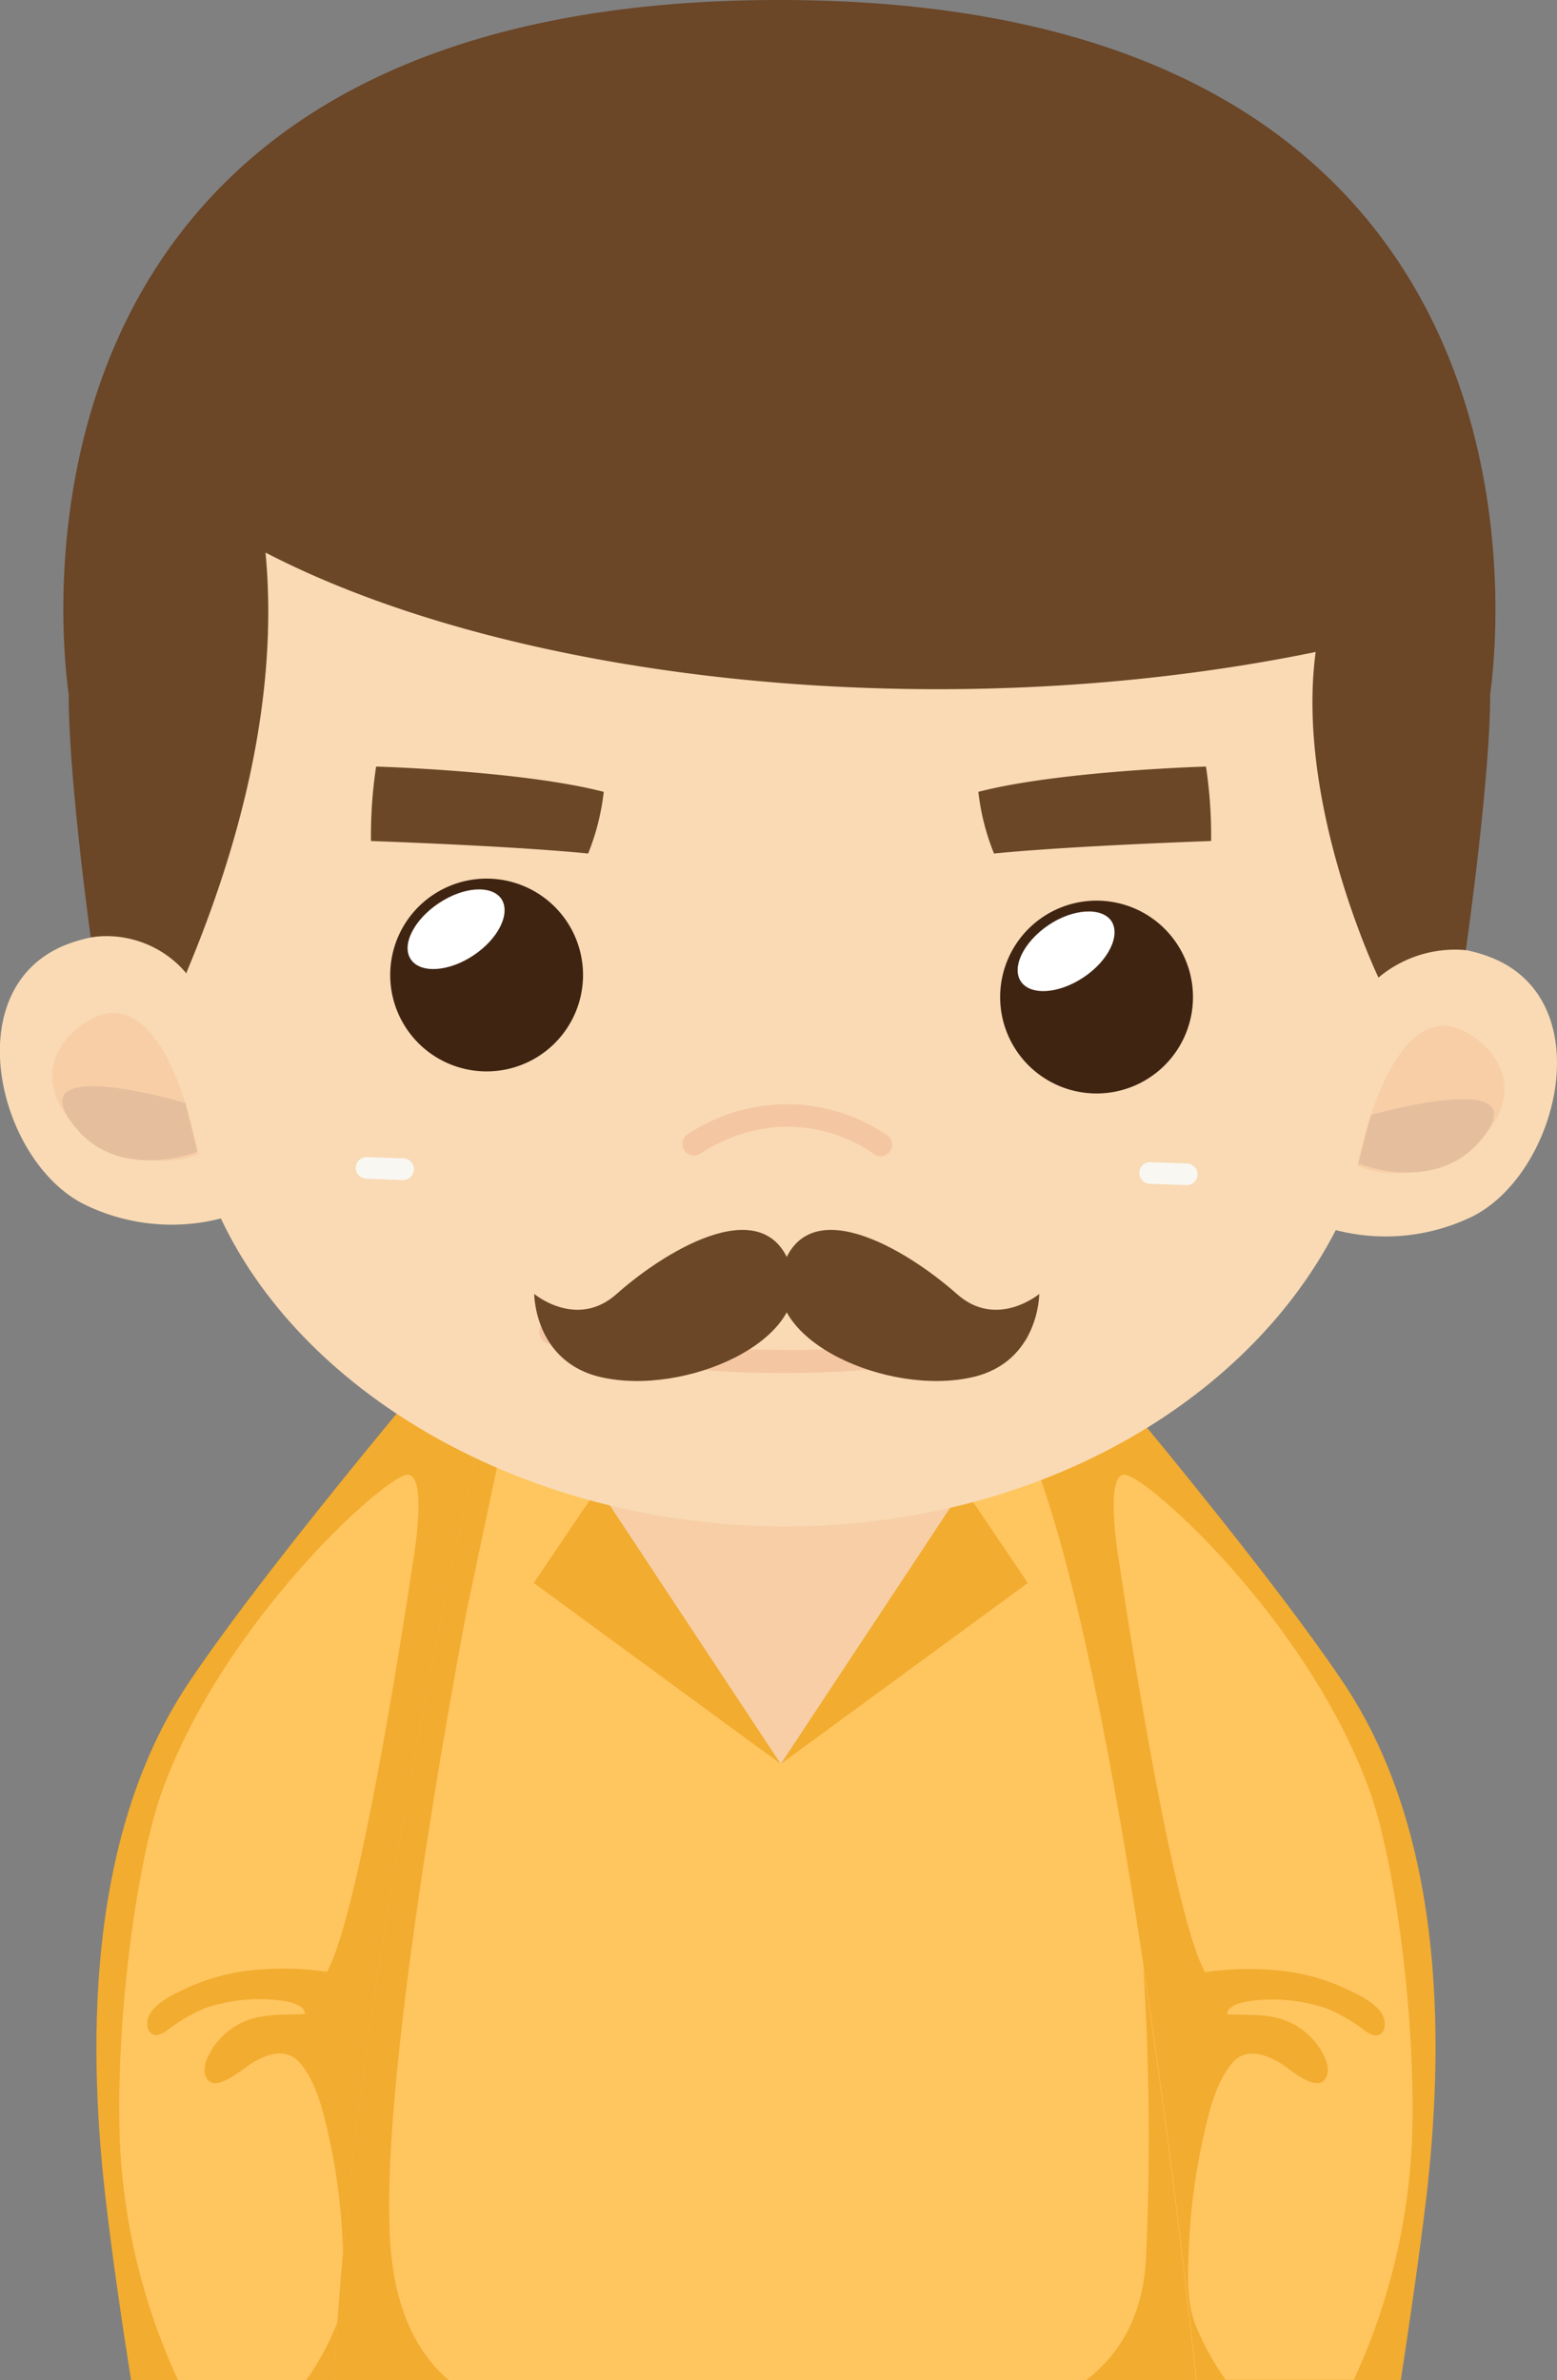<svg xmlns="http://www.w3.org/2000/svg" viewBox="0 0 170.06 260"><rect x="0" y="0" width="170.06" height="260" fill="#808080" stroke="none"/><defs><style>.cls-1{fill:#f2ac2f;}.cls-2{fill:#ffc55f;}.cls-3{fill:#f7cea6;}.cls-4{fill:#f9dab4;}.cls-5{fill:#f9f7f2;}.cls-6{fill:#e5be9e;}.cls-7{fill:#f4c7a2;}.cls-8{fill:#3f2412;}.cls-9{fill:#fff;}.cls-10{fill:#6b4627;}</style></defs><title>资源 25</title><g id="图层_2" data-name="图层 2"><g id="Layer_1" data-name="Layer 1"><path class="cls-1" d="M115.35,144.08,105,145,105.3,260H153c1-6.5,2-13.46,2.79-19.94,1.72-15,2.56-38.81-9-56.15C137.32,169.75,115.35,144.08,115.35,144.08Z"/><path class="cls-2" d="M122.86,161.09c-2.35-.11-.6,9.74-.6,9.74s5.52,37.71,9.35,44.61a33.51,33.51,0,0,1,8.49-.14,22.37,22.37,0,0,1,6.81,1.91c1.55.72,4.67,2.09,4.31,4.21a1.12,1.12,0,0,1-.42.76,1,1,0,0,1-.89.1,3.25,3.25,0,0,1-.82-.44,18.09,18.09,0,0,0-4.2-2.45,18.42,18.42,0,0,0-7.18-.92c-.89.07-3.61.24-3.69,1.57,3.36.16,6.34-.33,9.2,2.55.89.91,2.51,3.23,1.48,4.57s-3.79-1.11-4.64-1.65c-1.75-1.11-4-1.92-5.48-.14-1.88,2.24-2.6,5.6-3.21,8.37a66.74,66.74,0,0,0-1.51,11.61c-.12,2.75-.31,6,.71,8.61a28.78,28.78,0,0,0,3.3,6h14a69.49,69.49,0,0,0,6.35-26c.51-13.91-2-30.94-4.56-38.16C143,177.08,125.21,161.2,122.86,161.09Z"/><path class="cls-1" d="M20.55,183.91C9,201.25,9.81,225.1,11.52,240.06c.75,6.48,1.76,13.44,2.8,19.94H62l.26-115L52,144.08S30,169.75,20.55,183.91Z"/><path class="cls-2" d="M44.48,161.09c-2.35.11-20.14,16-26.84,34.74-2.57,7.22-5.06,24.25-4.55,38.16a69.3,69.3,0,0,0,6.35,26h14a28.28,28.28,0,0,0,3.29-6c1-2.62.83-5.86.71-8.61A66.73,66.73,0,0,0,36,233.74c-.62-2.77-1.34-6.13-3.22-8.37-1.5-1.78-3.73-1-5.48.14-.84.54-3.64,3-4.64,1.65s.6-3.66,1.49-4.57C27,219.71,30,220.2,33.32,220c-.09-1.33-2.8-1.5-3.69-1.57a18.42,18.42,0,0,0-7.18.92,17.89,17.89,0,0,0-4.2,2.45,3.25,3.25,0,0,1-.82.44,1,1,0,0,1-.89-.1,1.13,1.13,0,0,1-.43-.76c-.35-2.12,2.77-3.49,4.31-4.21a22.54,22.54,0,0,1,6.81-1.91,33.5,33.5,0,0,1,8.49.14c3.84-6.9,9.36-44.61,9.36-44.61S46.83,161,44.48,161.09Z"/><path class="cls-2" d="M130.69,260c-2.41-22.31-9.19-79-18.12-101.39L52,159S38.39,217.72,36.5,260Z"/><path class="cls-1" d="M36.5,260H49c-4-3.45-6.48-9-6.48-18.05C42.16,221.67,51,175.81,51,175.81L54.55,159,52,159S38.39,217.72,36.5,260Z"/><path class="cls-1" d="M118.64,260h12c-1.09-10.12-3.09-27.32-5.77-45.19a292.06,292.06,0,0,1,.31,31.77C124.88,252.84,122.39,257.11,118.64,260Z"/><polygon class="cls-1" points="85.28 192.69 58.3 172.92 69.9 155.77 100.66 155.77 112.26 172.92 85.28 192.69"/><polygon class="cls-3" points="66.09 163.66 85.28 192.69 104.47 163.66 66.09 163.66"/><path class="cls-4" d="M150.85,51.27,22.07,51.12S22.71,81.37,21,95.39c-1,8.06-.44,15-.65,18.19-1.91,29.06,28.88,52.92,64.92,53.16s65.42-23.19,65.6-52.31a79.9,79.9,0,0,0-.45-9.65c-.25-2.45-.25-5.12-.38-8.15C149.4,83.53,150.85,51.27,150.85,51.27Z"/><path class="cls-5" d="M45.2,127.77A1.18,1.18,0,0,1,44,128.91l-4-.15a1.18,1.18,0,0,1-1.14-1.22h0a1.18,1.18,0,0,1,1.22-1.14l4,.14a1.18,1.18,0,0,1,1.13,1.23Z"/><path class="cls-5" d="M130.8,128.33a1.17,1.17,0,0,1-1.22,1.13l-4-.15a1.18,1.18,0,0,1-1.14-1.22h0a1.18,1.18,0,0,1,1.22-1.14l4,.15a1.17,1.17,0,0,1,1.13,1.23Z"/><path class="cls-4" d="M142.49,133.18a21.69,21.69,0,0,0,18.22-.24c9.55-4.67,14.27-23.86,1.88-28.45s-16.2,9.64-16.2,9.64Z"/><path class="cls-3" d="M148.25,127.34s3.94-21,13.13-13.76c5.64,4.46,2.3,10.69-2.94,13.25C155.14,128.43,150.87,128.57,148.25,127.34Z"/><path class="cls-6" d="M148.37,127.1l1.36-5.3s17.48-5,12.58,2S148.37,127.1,148.37,127.1Z"/><path class="cls-4" d="M27.34,132a21.62,21.62,0,0,1-18.2-.47c-9.5-4.8-14-24-1.52-28.48s16.07,9.86,16.07,9.86Z"/><path class="cls-3" d="M21.66,126.06S18,105,8.71,112.13c-5.7,4.39-2.43,10.66,2.77,13.28C14.75,127.06,19,127.25,21.66,126.06Z"/><path class="cls-6" d="M21.55,125.82l-1.3-5.32s-17.41-5.21-12.6,1.87S21.55,125.82,21.55,125.82Z"/><path class="cls-7" d="M75.8,126.24a1.27,1.27,0,0,1-.68-2.34,19.49,19.49,0,0,1,21.71.06,1.27,1.27,0,1,1-1.54,2c-.36-.27-8.69-6.37-18.81.06A1.2,1.2,0,0,1,75.8,126.24Z"/><path class="cls-8" d="M128.54,103.09a10.53,10.53,0,1,1-14.6-2.94A10.52,10.52,0,0,1,128.54,103.09Z"/><path class="cls-9" d="M121.4,100.63c1,1.57-.33,4.32-3.06,6.14s-5.8,2-6.84.44.32-4.32,3-6.14S120.35,99.06,121.4,100.63Z"/><path class="cls-8" d="M61.92,100.68a10.53,10.53,0,1,1-14.6-2.94A10.53,10.53,0,0,1,61.92,100.68Z"/><path class="cls-9" d="M54.78,98.22c1,1.57-.33,4.32-3.06,6.14s-5.8,2-6.85.44.33-4.32,3.06-6.14S53.73,96.65,54.78,98.22Z"/><path class="cls-10" d="M108.57,93.24s6.56-.74,23.71-1.37a50.53,50.53,0,0,0-.56-8.13s-15.93.45-24.86,2.76A25.41,25.41,0,0,0,108.57,93.24Z"/><path class="cls-10" d="M64.24,93.24s-6.57-.74-23.72-1.37a50.53,50.53,0,0,1,.56-8.13S57,84.19,65.94,86.5A25.68,25.68,0,0,1,64.24,93.24Z"/><path class="cls-7" d="M85.53,150c-15.4,0-25.26-3.1-25.67-3.24a1.27,1.27,0,1,1,.78-2.41c.09,0,9.92,3.11,24.89,3.11a94.6,94.6,0,0,0,25.24-3.12,1.27,1.27,0,0,1,.75,2.43C111.1,146.87,100.93,150,85.53,150Z"/><path class="cls-10" d="M85.1,0C-4.92,0,7.5,75.35,7.5,75.84c0,9.27,2.41,26.55,2.41,26.55a11.42,11.42,0,0,1,10.43,3.91C25.91,93.05,30.54,76.69,29,60.36,56,74.38,102.44,79.69,143.7,71.22c-2.22,16.67,6.86,35.57,6.86,35.57a13,13,0,0,1,9.54-3s2.67-18.67,2.66-27.94C162.76,75.35,175.12,0,85.1,0Z"/><path class="cls-10" d="M85.33,138.92c-2,7.53,11.7,13.62,20.89,11.52,7.29-1.67,7.29-9.09,7.29-9.09s-4.65,3.89-9,0C98.84,136.33,87.79,129.8,85.33,138.92Z"/><path class="cls-10" d="M86.53,138.92c2,7.53-11.7,13.62-20.89,11.52-7.29-1.67-7.29-9.09-7.29-9.09s4.65,3.89,9,0C73,136.33,84.07,129.8,86.53,138.92Z"/></g></g></svg>